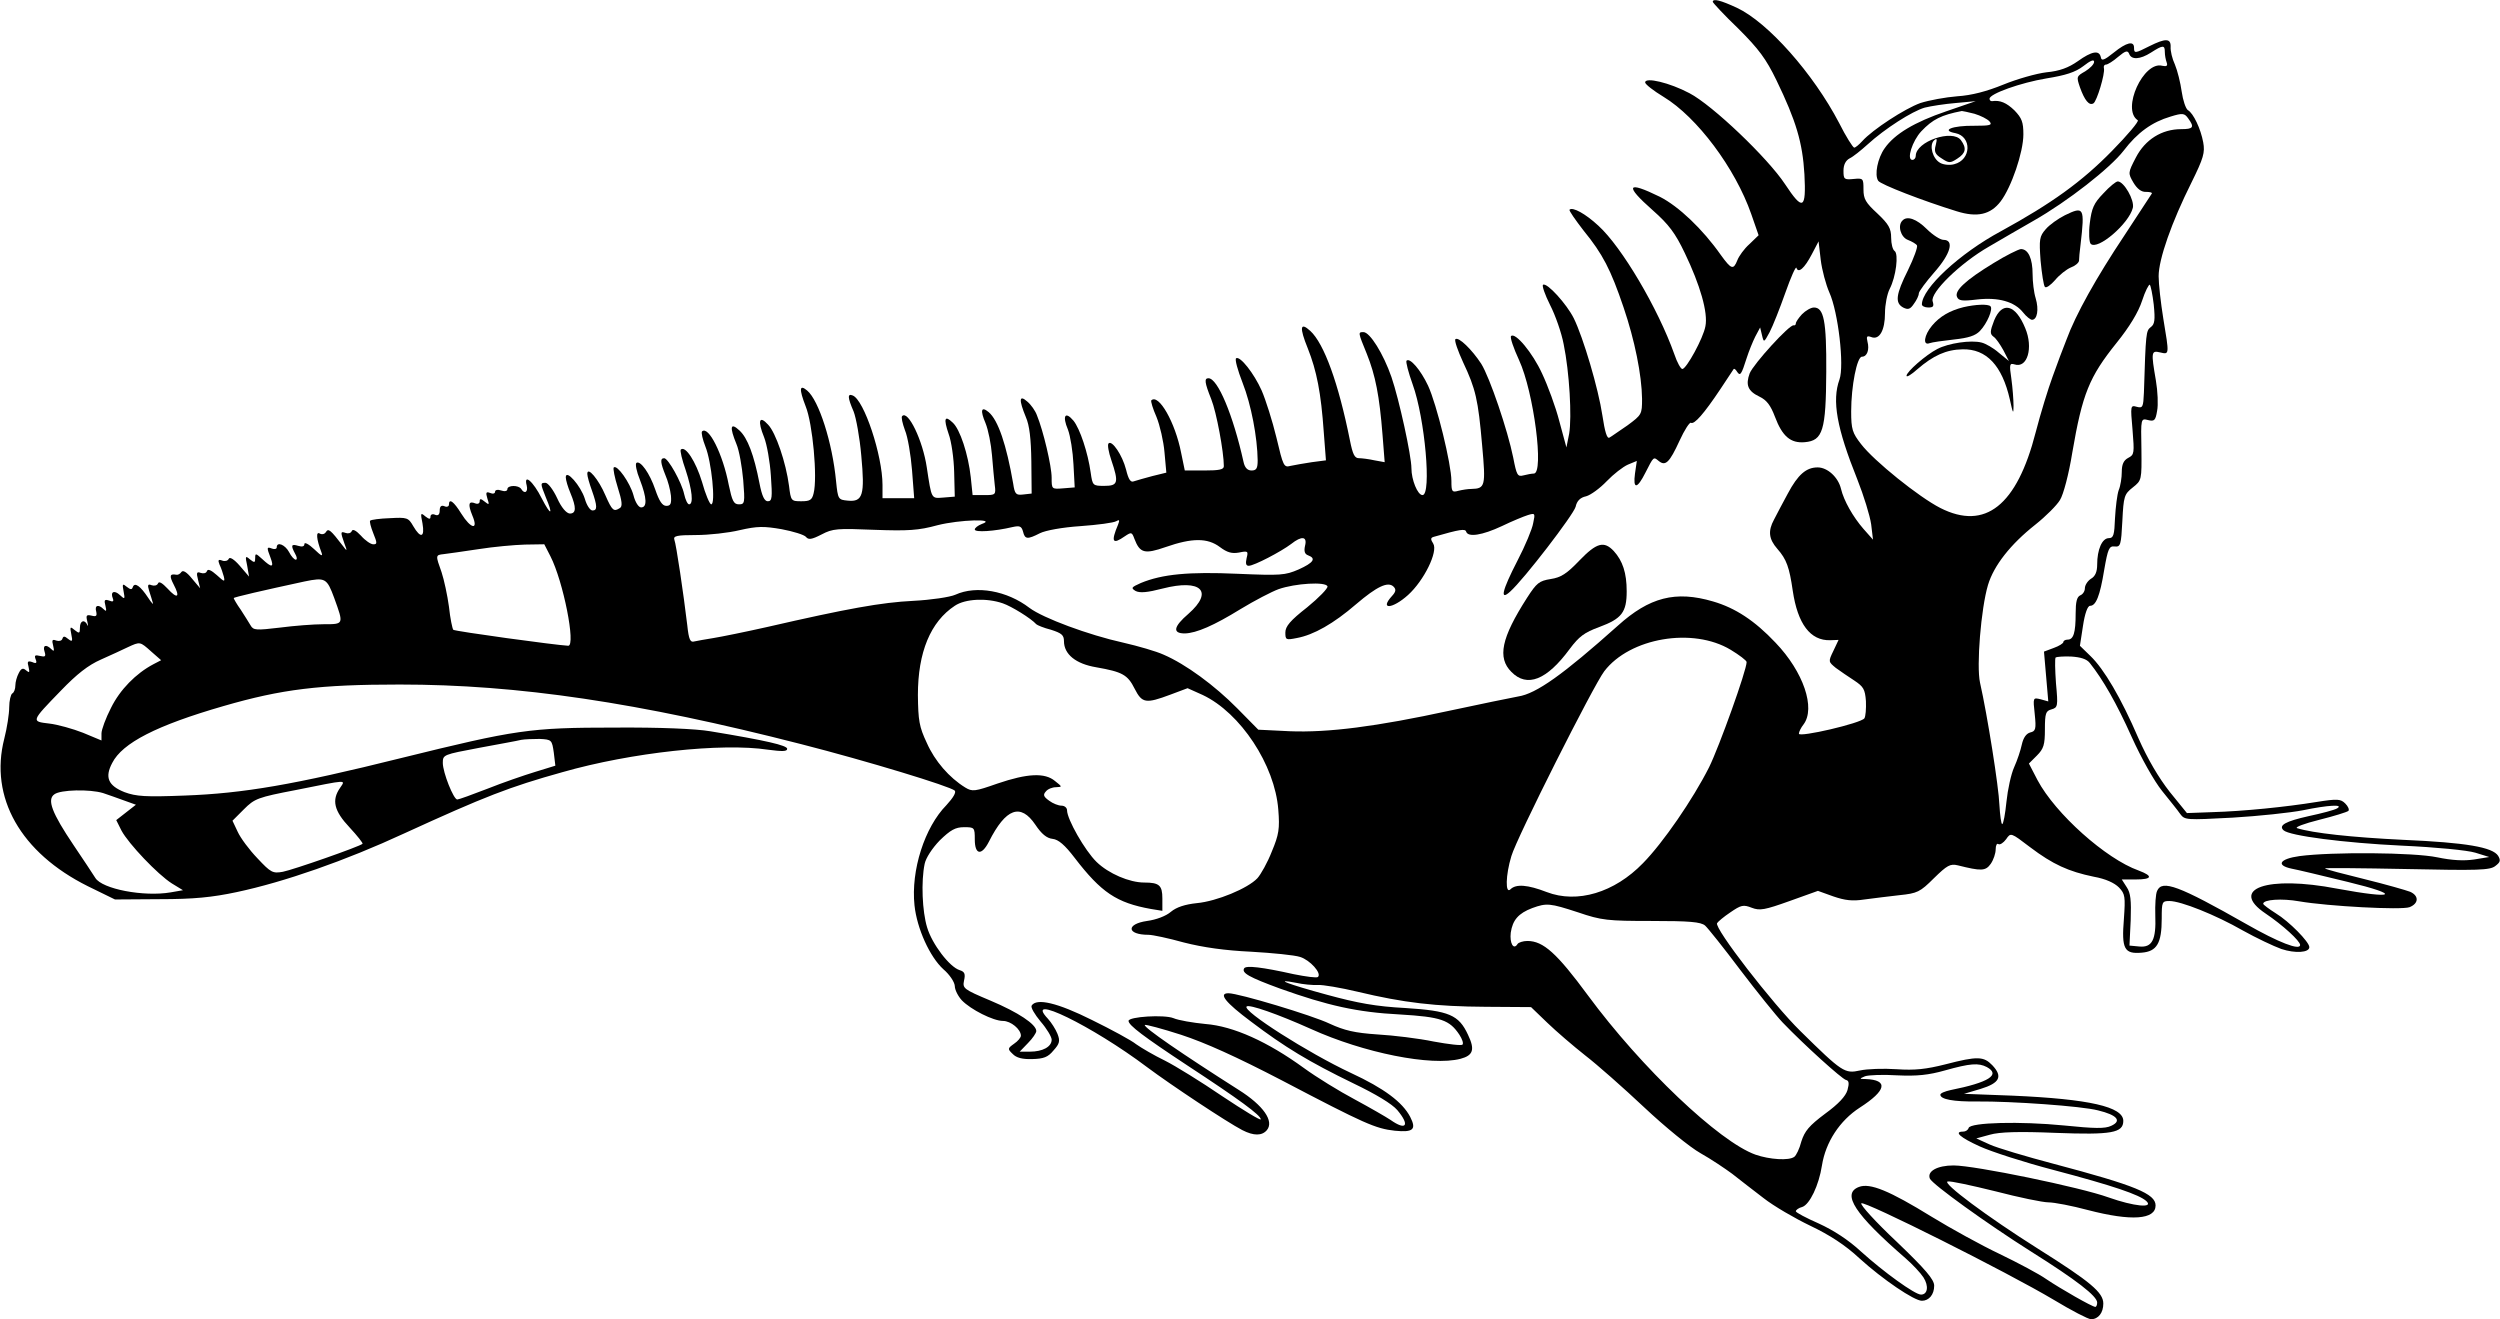 <?xml version="1.0" standalone="no"?>
<!DOCTYPE svg PUBLIC "-//W3C//DTD SVG 20010904//EN"
 "http://www.w3.org/TR/2001/REC-SVG-20010904/DTD/svg10.dtd">
<svg version="1.0" xmlns="http://www.w3.org/2000/svg"
 width="813pt" height="429pt" viewBox="0 0 813 429"
 preserveAspectRatio="xMidYMid meet">
<g transform="translate(0,429) scale(0.1,-0.1)"
fill="#000000" stroke="none">
<path d="M5570 4284 c0 -3 37 -43 83 -87 67 -67 90 -98 124 -168 64 -132 85
-203 91 -306 6 -114 -5 -120 -63 -32 -56 85 -236 257 -311 296 -64 34 -144 53
-144 35 0 -6 27 -27 60 -47 109 -66 233 -232 285 -381 l24 -69 -30 -29 c-17
-15 -34 -39 -39 -52 -13 -33 -20 -30 -54 17 -59 84 -137 158 -198 189 -108 53
-116 38 -23 -44 52 -46 73 -74 104 -139 50 -104 76 -194 67 -238 -7 -39 -62
-139 -75 -139 -5 0 -17 21 -26 48 -53 149 -171 349 -247 418 -42 39 -84 62
-94 52 -2 -3 19 -33 46 -68 62 -76 88 -126 130 -250 36 -106 59 -219 60 -297
0 -50 -1 -52 -47 -86 -27 -18 -53 -37 -59 -40 -8 -5 -15 19 -23 72 -13 87 -62
253 -93 316 -23 46 -87 117 -100 109 -4 -3 6 -32 23 -66 17 -33 37 -90 44
-127 19 -92 27 -237 18 -291 l-9 -45 -23 85 c-12 47 -38 117 -56 155 -31 68
-88 136 -101 122 -4 -4 8 -39 26 -78 48 -104 82 -369 48 -369 -7 0 -22 -3 -34
-6 -19 -5 -22 1 -33 58 -18 89 -76 260 -104 305 -30 46 -74 89 -84 80 -4 -4 8
-38 25 -75 41 -87 49 -121 62 -271 12 -132 10 -140 -35 -141 -11 0 -30 -3 -42
-6 -21 -6 -23 -3 -23 32 0 54 -48 250 -76 310 -24 51 -59 92 -70 81 -3 -3 6
-38 20 -77 40 -110 62 -360 32 -360 -16 0 -36 50 -36 87 0 41 -40 224 -65 297
-26 75 -70 146 -91 146 -18 0 -18 0 11 -71 28 -70 41 -136 51 -263 l7 -89 -33
6 c-18 4 -41 7 -51 7 -14 0 -20 13 -29 58 -37 185 -84 315 -129 356 -33 30
-36 12 -8 -57 29 -73 43 -144 52 -273 l7 -91 -46 -6 c-25 -4 -56 -9 -69 -12
-22 -6 -24 -1 -46 92 -13 54 -35 123 -48 153 -25 56 -70 113 -83 105 -5 -3 5
-39 21 -80 28 -71 48 -177 49 -252 0 -26 -4 -33 -20 -33 -13 0 -22 9 -26 28
-34 153 -84 272 -114 272 -14 0 -13 -13 9 -68 17 -42 41 -172 41 -218 0 -11
-15 -14 -64 -14 l-63 0 -12 58 c-19 98 -73 193 -97 170 -2 -3 5 -27 17 -54 11
-27 23 -79 26 -115 l6 -66 -45 -11 c-25 -7 -52 -14 -60 -17 -11 -5 -18 5 -26
38 -12 47 -46 97 -57 85 -4 -4 0 -28 9 -54 25 -74 22 -84 -23 -84 -37 0 -38 1
-44 43 -9 65 -35 143 -56 169 -27 32 -37 16 -18 -29 8 -21 16 -72 18 -113 l4
-75 -37 -3 c-38 -3 -38 -3 -38 35 0 37 -27 152 -48 203 -5 14 -19 34 -31 44
-27 24 -28 6 -5 -50 12 -27 17 -71 18 -144 l1 -105 -27 -3 c-24 -3 -28 1 -33
35 -22 127 -49 207 -80 233 -24 20 -28 6 -10 -36 9 -22 18 -68 21 -104 3 -36
7 -80 9 -97 4 -32 3 -33 -34 -33 l-38 0 -6 58 c-8 74 -35 157 -59 178 -26 25
-30 13 -13 -37 9 -24 17 -80 18 -124 l2 -80 -37 -3 c-40 -3 -38 -7 -54 98 -13
88 -61 187 -80 167 -4 -3 1 -24 9 -46 9 -21 19 -80 23 -130 l7 -91 -52 0 -51
0 0 43 c0 96 -60 277 -97 291 -17 7 -17 -6 3 -52 8 -20 20 -85 25 -144 12
-128 5 -151 -44 -146 -31 3 -32 4 -38 63 -12 126 -56 263 -94 295 -25 21 -27
6 -5 -51 23 -56 39 -233 26 -283 -5 -22 -12 -26 -40 -26 -33 0 -34 1 -40 50
-10 76 -43 173 -68 199 -29 32 -35 13 -13 -41 9 -23 19 -79 22 -125 5 -71 4
-83 -10 -83 -11 0 -19 17 -27 58 -18 93 -39 148 -65 172 -30 28 -33 12 -10
-44 9 -21 18 -73 22 -117 6 -75 5 -79 -14 -79 -17 0 -22 11 -33 63 -19 100
-66 194 -87 174 -3 -4 2 -26 11 -49 20 -49 34 -188 19 -188 -5 0 -19 33 -30
73 -20 66 -54 119 -69 105 -3 -3 4 -33 16 -67 21 -64 26 -111 11 -111 -5 0
-12 15 -16 33 -8 38 -52 117 -65 117 -14 0 -12 -15 4 -55 8 -18 16 -48 18 -67
2 -26 -1 -33 -15 -33 -13 0 -23 15 -36 53 -18 53 -48 95 -61 87 -5 -3 0 -28
11 -55 23 -60 24 -90 4 -90 -8 0 -19 16 -25 40 -11 40 -53 100 -64 90 -3 -3 3
-33 13 -65 14 -44 16 -62 7 -67 -20 -13 -25 -9 -47 41 -22 52 -59 96 -59 70 0
-8 7 -32 15 -54 18 -51 18 -65 2 -65 -8 0 -19 17 -25 38 -13 42 -62 98 -62 70
0 -9 7 -32 15 -51 20 -48 19 -67 -2 -67 -11 1 -27 19 -41 50 -13 28 -30 50
-38 50 -17 0 -17 -2 1 -47 25 -59 17 -62 -13 -4 -28 56 -60 83 -49 42 5 -21
-7 -29 -18 -11 -8 13 -45 13 -45 -1 0 -6 -9 -8 -20 -4 -11 4 -20 2 -20 -4 0
-6 -7 -8 -16 -4 -13 5 -15 2 -9 -18 7 -21 6 -22 -9 -10 -12 10 -16 10 -16 1 0
-7 -6 -10 -14 -7 -22 9 -25 -2 -10 -39 21 -49 -4 -45 -36 6 -24 39 -40 51 -40
29 0 -6 -7 -9 -15 -5 -10 4 -15 -1 -15 -14 0 -13 -5 -18 -15 -14 -8 4 -15 1
-15 -6 0 -9 -4 -9 -17 1 -15 13 -16 11 -9 -23 8 -46 -6 -50 -30 -9 -16 28 -20
29 -76 26 -32 -1 -61 -5 -64 -8 -3 -2 2 -21 10 -41 13 -32 13 -36 0 -36 -8 0
-26 12 -40 28 -16 17 -27 23 -30 15 -3 -7 -12 -9 -20 -6 -17 6 -17 3 -4 -34
10 -26 9 -27 -5 -8 -40 52 -47 58 -55 45 -4 -7 -13 -9 -20 -5 -13 8 -11 -18 5
-60 6 -16 1 -14 -23 9 -18 17 -32 24 -32 17 0 -8 -7 -10 -20 -6 -23 7 -25 2
-10 -26 6 -10 7 -19 2 -19 -5 0 -15 11 -22 25 -13 24 -40 35 -40 15 0 -5 -7
-7 -15 -4 -18 7 -18 4 -5 -30 12 -32 4 -33 -27 -4 -21 19 -23 20 -23 4 0 -16
-2 -17 -17 -5 -15 13 -16 11 -9 -21 l6 -35 -30 35 c-19 22 -33 30 -36 23 -3
-7 -13 -9 -21 -6 -13 5 -15 2 -9 -13 5 -10 11 -28 14 -39 4 -18 2 -18 -23 5
-18 16 -29 21 -32 13 -2 -7 -11 -9 -20 -6 -13 5 -15 1 -9 -22 l7 -28 -27 32
c-17 21 -29 28 -34 21 -4 -6 -11 -10 -16 -9 -22 4 -24 -3 -9 -32 22 -42 12
-48 -20 -13 -17 18 -28 25 -31 17 -3 -7 -12 -9 -21 -6 -12 5 -14 1 -8 -18 4
-13 10 -31 12 -39 3 -8 -4 -1 -15 16 -25 38 -44 52 -50 35 -3 -9 -7 -9 -20 1
-13 11 -15 10 -10 -15 5 -26 4 -27 -12 -12 -18 17 -32 11 -23 -11 4 -10 0 -12
-12 -7 -15 5 -17 2 -12 -17 4 -17 3 -20 -6 -11 -17 17 -30 13 -24 -8 3 -14 0
-17 -15 -13 -17 4 -19 1 -14 -19 3 -13 3 -18 0 -11 -9 19 -24 14 -24 -9 0 -19
-2 -20 -17 -8 -15 13 -16 11 -11 -14 5 -23 3 -25 -10 -15 -12 10 -16 10 -19 1
-2 -7 -11 -9 -20 -6 -13 5 -15 2 -10 -17 4 -17 3 -20 -6 -11 -17 17 -29 13
-22 -8 5 -16 2 -18 -15 -14 -16 4 -19 2 -14 -11 5 -12 2 -15 -11 -9 -15 5 -17
2 -12 -16 4 -18 3 -20 -8 -11 -10 9 -16 7 -24 -9 -6 -11 -11 -29 -11 -40 0
-11 -4 -23 -10 -26 -5 -3 -10 -24 -10 -45 0 -21 -7 -67 -16 -102 -49 -191 53
-371 272 -480 l88 -43 145 1 c112 0 171 6 251 23 155 33 353 102 545 191 262
120 342 151 514 199 224 64 518 96 669 73 46 -6 62 -6 62 3 0 11 -68 27 -250
57 -47 8 -163 13 -310 12 -278 0 -322 -7 -695 -99 -349 -87 -514 -115 -703
-122 -129 -5 -159 -3 -197 11 -53 21 -65 48 -40 95 33 65 144 122 362 185 190
55 312 70 573 70 385 0 776 -58 1306 -194 215 -55 484 -137 499 -151 5 -6 -5
-23 -27 -47 -71 -72 -116 -212 -104 -326 8 -76 50 -168 94 -208 20 -17 36 -41
37 -54 0 -13 11 -34 23 -47 29 -30 102 -67 134 -67 25 0 58 -27 58 -48 0 -6
-10 -18 -22 -26 -21 -15 -22 -17 -5 -33 12 -13 32 -18 64 -17 37 1 51 6 69 28
20 22 22 31 13 54 -6 15 -20 37 -31 49 -82 87 144 -23 322 -157 79 -59 260
-179 310 -205 37 -19 64 -19 80 0 24 29 -11 80 -92 131 -181 115 -311 204
-305 211 3 2 56 -12 118 -32 79 -26 179 -71 329 -149 269 -141 303 -156 366
-163 60 -6 71 4 50 45 -25 48 -85 93 -193 143 -139 65 -354 202 -339 216 8 8
102 -25 209 -73 172 -78 392 -122 487 -97 41 11 47 30 24 78 -30 65 -62 78
-203 87 -96 5 -156 16 -255 43 -129 35 -178 54 -101 39 22 -5 54 -8 70 -7 17
1 75 -9 130 -22 150 -36 254 -48 417 -49 l147 -1 53 -51 c29 -28 85 -76 123
-106 39 -30 125 -106 192 -169 67 -63 149 -130 183 -149 34 -19 80 -50 103
-67 23 -18 69 -54 102 -79 33 -26 102 -66 152 -90 63 -30 114 -63 160 -106 76
-69 178 -138 203 -138 23 0 40 20 40 49 0 20 -28 53 -122 143 -68 64 -119 120
-115 125 10 9 475 -224 626 -314 58 -35 112 -63 121 -63 24 0 40 21 40 51 0
36 -42 71 -212 178 -165 104 -314 215 -294 219 9 2 78 -13 155 -32 77 -20 154
-36 173 -36 18 0 76 -11 128 -25 142 -37 220 -31 220 15 0 38 -66 65 -330 135
-91 24 -185 52 -209 63 l-44 20 44 12 c31 9 94 11 214 6 182 -7 220 0 220 39
0 46 -111 71 -359 82 l-159 6 54 16 c62 19 73 40 38 77 -28 29 -48 30 -152 3
-63 -16 -100 -20 -159 -16 -43 3 -96 1 -119 -4 -50 -11 -58 -6 -194 128 -90
88 -281 335 -271 351 3 5 22 21 43 35 35 24 42 26 70 15 26 -10 42 -7 123 22
l92 33 50 -18 c38 -13 62 -16 101 -10 29 4 80 10 114 14 58 6 67 10 112 55 43
42 53 48 78 42 76 -19 90 -19 107 5 9 13 16 34 16 47 0 13 4 21 9 17 5 -3 16
4 25 16 15 22 15 22 78 -26 74 -56 125 -79 207 -96 39 -7 67 -20 82 -35 20
-21 21 -30 16 -102 -8 -98 1 -115 58 -110 49 4 65 30 65 111 0 54 1 57 25 57
37 0 150 -45 239 -96 43 -24 100 -51 125 -60 45 -15 91 -12 91 6 0 17 -66 84
-109 110 -22 14 -41 28 -41 31 0 14 61 18 117 8 93 -16 333 -29 359 -19 30 12
31 37 2 50 -13 5 -79 24 -148 41 -69 17 -127 32 -129 35 -2 2 117 1 265 -2
232 -5 272 -4 289 10 16 12 18 18 9 33 -18 28 -103 43 -309 52 -166 8 -295 22
-345 38 -8 3 24 15 72 27 48 12 90 25 95 29 4 4 -1 15 -10 24 -15 15 -25 16
-94 5 -99 -16 -235 -30 -339 -33 l-82 -3 -56 69 c-36 46 -72 107 -102 175 -56
130 -112 225 -156 267 l-34 33 10 65 c6 40 15 65 23 65 19 0 32 31 46 117 12
69 16 78 34 76 19 -2 21 4 25 83 4 80 6 87 34 109 29 23 29 24 28 124 -2 101
-2 101 22 95 20 -5 24 -1 29 30 4 19 2 64 -4 99 -16 93 -15 98 14 91 30 -7 30
-9 10 111 -8 50 -15 111 -15 137 0 55 42 175 107 305 39 79 44 97 38 130 -8
44 -32 95 -50 105 -7 5 -16 32 -20 60 -4 29 -14 69 -22 88 -9 19 -15 45 -14
58 1 28 -17 28 -69 2 -47 -24 -50 -24 -50 -5 0 23 -24 18 -66 -16 -31 -25 -40
-28 -42 -15 -5 24 -29 20 -75 -13 -30 -21 -59 -32 -102 -36 -33 -4 -96 -22
-140 -40 -54 -22 -103 -35 -150 -38 -38 -3 -92 -13 -120 -22 -50 -18 -155 -86
-189 -124 -11 -12 -22 -21 -26 -21 -4 0 -27 36 -49 80 -84 161 -232 328 -333
375 -52 24 -78 31 -78 19z m1470 -163 c0 -11 3 -26 6 -34 4 -11 0 -14 -14 -11
-61 17 -134 -142 -80 -177 5 -3 -33 -48 -84 -100 -98 -100 -195 -170 -361
-261 -134 -72 -257 -186 -257 -238 0 -5 9 -10 21 -10 16 0 19 4 14 20 -9 28
89 124 183 178 39 23 105 61 145 84 111 63 250 172 293 228 45 59 92 93 153
111 39 12 45 11 57 -6 21 -29 17 -35 -23 -35 -63 0 -117 -34 -147 -92 -26 -50
-26 -51 -8 -82 12 -20 26 -31 41 -30 12 0 20 -2 19 -5 -2 -3 -42 -64 -89 -136
-92 -138 -159 -258 -189 -340 -11 -27 -31 -81 -45 -120 -14 -38 -39 -119 -55
-181 -61 -238 -164 -320 -310 -246 -69 35 -216 153 -258 208 -28 36 -32 48
-32 106 0 83 19 178 35 178 17 0 25 23 18 49 -4 17 -2 20 12 15 27 -11 45 22
45 78 0 27 7 62 15 78 21 40 30 115 16 124 -6 4 -11 23 -11 43 0 30 -8 44 -45
79 -38 35 -45 47 -45 78 0 36 -1 37 -32 34 -31 -3 -33 -1 -33 27 0 19 7 33 20
40 11 5 37 26 58 45 57 52 145 108 186 120 20 5 65 12 101 15 l65 6 -96 -33
c-103 -35 -168 -74 -200 -120 -23 -32 -34 -87 -21 -106 8 -12 145 -65 255 -99
67 -21 110 -11 143 32 35 46 74 160 74 218 0 40 -5 53 -29 78 -26 25 -47 34
-73 30 -5 0 -8 3 -8 8 0 16 101 52 185 66 62 10 94 20 120 40 23 18 35 23 35
14 0 -8 -13 -21 -29 -31 -28 -16 -29 -17 -17 -52 15 -42 30 -61 44 -52 11 7
38 96 34 114 -2 6 1 12 7 12 5 0 23 11 39 25 24 20 31 22 36 10 7 -20 35 -19
71 4 39 25 45 25 45 2z m-619 -201 c20 -6 42 -17 49 -25 10 -12 2 -14 -49 -14
-72 1 -111 -15 -62 -24 54 -11 52 -87 -4 -101 -14 -4 -34 -2 -45 4 -25 13 -37
57 -21 73 10 9 11 6 6 -15 -6 -21 -2 -30 19 -43 24 -16 28 -16 51 -1 28 18 31
34 12 60 -27 37 -147 -4 -147 -51 0 -7 -5 -13 -11 -13 -20 0 0 62 29 93 37 39
65 53 132 66 3 0 21 -4 41 -9z m-472 -581 c29 -64 49 -238 33 -283 -25 -69 -9
-158 58 -325 21 -53 41 -118 45 -146 l6 -50 -31 35 c-34 39 -64 92 -73 130 -9
38 -44 70 -76 70 -37 0 -64 -23 -97 -85 -15 -27 -35 -66 -45 -85 -20 -37 -17
-63 11 -95 30 -34 39 -60 50 -136 16 -108 57 -163 122 -161 l27 1 -17 -36
c-17 -35 -16 -35 8 -55 14 -10 41 -29 60 -41 30 -20 35 -28 38 -67 1 -25 -1
-50 -5 -56 -11 -16 -213 -63 -213 -50 0 6 7 20 15 30 40 53 0 171 -91 266 -68
72 -131 113 -203 134 -122 36 -207 14 -310 -79 -178 -159 -265 -221 -324 -230
-23 -4 -123 -25 -222 -46 -239 -52 -396 -72 -521 -67 l-102 5 -68 69 c-74 75
-168 144 -240 175 -24 11 -83 28 -131 39 -113 25 -261 80 -305 113 -73 56
-173 74 -241 43 -18 -8 -79 -17 -137 -20 -103 -5 -214 -25 -475 -85 -71 -16
-150 -32 -175 -36 -25 -4 -53 -9 -62 -11 -13 -4 -18 5 -23 53 -12 101 -36 263
-42 278 -4 12 8 15 70 15 42 0 106 7 143 16 57 13 78 13 136 3 37 -7 73 -18
79 -25 8 -10 18 -9 51 8 36 19 51 20 171 15 110 -4 144 -2 206 15 71 18 196
22 144 4 -13 -5 -23 -13 -23 -18 0 -10 64 -6 123 8 23 5 29 3 34 -15 6 -25 14
-26 55 -5 18 9 72 19 132 23 56 4 108 11 116 16 10 6 12 4 6 -11 -24 -57 -18
-66 22 -38 21 14 23 14 31 -8 18 -47 33 -51 102 -27 86 30 136 30 176 0 24
-18 39 -22 62 -18 29 6 31 5 25 -18 -4 -18 -2 -25 7 -25 17 0 105 46 138 71
34 27 53 25 45 -6 -4 -18 -1 -27 10 -31 27 -10 18 -24 -31 -46 -44 -19 -58
-20 -199 -14 -157 7 -244 -1 -314 -30 -31 -14 -33 -16 -17 -26 14 -7 38 -5 88
8 125 32 167 -9 84 -82 -49 -42 -53 -64 -12 -64 38 1 95 26 181 79 46 28 102
57 124 65 54 19 154 25 159 9 2 -6 -28 -37 -66 -68 -55 -43 -71 -62 -71 -82 0
-24 2 -25 37 -18 55 10 120 47 193 110 68 58 104 75 122 57 9 -9 7 -17 -5 -30
-42 -46 1 -43 52 3 52 47 98 141 82 167 -9 14 -9 19 1 22 87 25 103 27 106 17
6 -19 52 -12 116 18 33 16 72 32 85 36 23 7 24 6 17 -26 -3 -19 -26 -74 -51
-122 -51 -99 -58 -132 -24 -101 45 40 206 250 213 276 4 19 15 30 34 34 15 4
45 26 67 49 22 23 53 47 69 54 l29 12 -6 -41 c-7 -52 7 -51 34 3 27 53 26 52
43 38 22 -18 35 -6 68 66 16 35 33 61 37 58 11 -6 42 29 96 110 22 33 41 62
43 65 2 2 7 -2 11 -9 10 -15 14 -10 31 44 7 22 20 54 28 70 l16 30 6 -25 c6
-25 6 -25 25 10 10 19 33 77 51 128 18 51 34 87 36 81 6 -19 26 -2 50 44 l22
42 7 -60 c4 -33 17 -81 28 -106z m1055 -40 c5 -50 3 -64 -10 -73 -15 -12 -16
-17 -22 -213 -2 -47 -4 -51 -23 -46 -21 6 -21 4 -14 -75 6 -75 6 -81 -14 -91
-15 -8 -21 -21 -21 -46 0 -18 -4 -45 -10 -59 -5 -14 -10 -55 -12 -91 -2 -55
-5 -65 -20 -65 -22 0 -38 -37 -38 -86 0 -23 -6 -38 -20 -46 -11 -7 -20 -21
-20 -31 0 -10 -7 -20 -15 -23 -11 -5 -15 -21 -15 -59 0 -63 -7 -85 -26 -85 -8
0 -14 -4 -14 -8 0 -4 -14 -13 -31 -19 l-32 -12 7 -81 7 -81 -25 7 c-25 6 -25
6 -19 -49 5 -48 3 -55 -15 -59 -13 -4 -22 -17 -27 -39 -4 -19 -15 -52 -25 -74
-10 -22 -21 -73 -25 -112 -4 -40 -10 -73 -14 -73 -3 0 -7 28 -9 63 -2 57 -39
291 -63 397 -12 54 3 241 26 318 19 63 73 132 154 196 34 27 70 63 80 80 11
17 29 85 40 154 33 192 55 246 144 357 42 52 71 100 83 137 10 31 22 54 25 52
3 -2 9 -31 13 -65z m-5214 -818 c42 -82 83 -291 58 -291 -41 2 -369 47 -374
52 -3 4 -10 37 -14 75 -5 37 -16 88 -24 112 -20 56 -20 56 7 59 12 1 63 9 112
16 50 8 118 14 152 15 l63 1 20 -39z m-703 -136 c31 -86 32 -85 -35 -85 -32 0
-96 -5 -142 -11 -76 -9 -86 -9 -95 7 -5 9 -20 32 -32 51 -13 18 -23 36 -23 38
0 3 96 25 230 54 68 14 73 11 97 -54z m2174 -17 c29 -10 92 -49 109 -68 3 -3
24 -12 48 -18 34 -11 42 -17 42 -37 0 -43 39 -74 105 -85 85 -15 102 -24 125
-70 24 -47 36 -49 116 -19 l56 21 49 -22 c123 -58 235 -228 246 -373 5 -62 2
-81 -21 -136 -14 -36 -36 -75 -47 -87 -31 -33 -132 -75 -197 -81 -38 -4 -66
-13 -84 -28 -16 -14 -48 -26 -78 -30 -69 -10 -66 -45 5 -45 13 0 65 -11 115
-25 63 -16 133 -26 219 -30 69 -4 141 -11 159 -17 32 -10 71 -53 58 -65 -3 -4
-39 1 -79 9 -103 23 -155 29 -161 19 -9 -15 16 -29 117 -66 154 -55 251 -77
389 -84 135 -8 162 -18 194 -66 9 -14 14 -28 10 -32 -3 -4 -45 1 -94 10 -48
10 -130 20 -182 23 -75 5 -108 13 -156 35 -56 27 -296 99 -329 99 -34 0 -10
-30 73 -92 111 -84 189 -131 333 -201 73 -35 126 -67 143 -87 42 -50 29 -68
-22 -32 -15 10 -67 40 -117 67 -49 26 -124 72 -165 102 -117 85 -229 136 -320
143 -41 4 -88 12 -104 19 -30 12 -146 5 -146 -9 0 -14 49 -51 190 -144 171
-112 240 -163 240 -176 0 -5 -56 29 -125 75 -69 47 -153 99 -187 116 -35 17
-76 41 -93 53 -16 13 -81 48 -144 79 -112 56 -180 72 -196 47 -4 -6 10 -29 29
-52 20 -23 36 -50 36 -59 0 -23 -29 -39 -71 -39 l-33 0 27 28 c15 15 27 33 27
39 0 22 -59 61 -149 99 -88 37 -91 40 -86 65 5 22 2 29 -14 34 -33 10 -90 85
-106 139 -16 52 -20 150 -8 207 4 19 24 50 49 76 35 34 51 43 79 43 34 0 35
-1 35 -40 0 -50 22 -54 46 -7 55 109 103 126 151 55 20 -30 37 -44 56 -46 19
-2 40 -20 72 -62 86 -112 136 -146 248 -166 l37 -6 0 40 c0 43 -10 52 -59 52
-48 0 -116 29 -155 67 -38 37 -96 139 -96 168 0 8 -8 15 -18 15 -10 0 -28 7
-40 16 -18 13 -21 19 -11 30 6 8 21 14 33 14 21 1 21 1 -3 20 -33 28 -90 25
-187 -8 -74 -26 -82 -27 -105 -13 -52 32 -99 86 -125 145 -25 53 -28 73 -29
156 0 139 41 238 120 290 34 23 104 26 156 8z m2367 -151 c28 -17 52 -35 52
-40 0 -27 -89 -275 -122 -342 -53 -105 -150 -246 -215 -312 -93 -96 -214 -132
-313 -94 -62 24 -100 27 -118 9 -17 -17 -16 46 3 108 17 59 267 555 302 601
83 109 288 144 411 70z m-5136 -6 l32 -28 -25 -13 c-57 -30 -109 -83 -138
-142 -17 -33 -31 -71 -31 -83 l0 -23 -60 25 c-33 13 -83 27 -110 30 -59 7 -60
6 38 107 52 54 89 83 130 101 31 14 71 32 87 40 41 19 40 19 77 -14z m6304
-37 c43 -54 87 -131 136 -240 31 -69 74 -145 99 -176 24 -30 51 -63 59 -75 15
-20 19 -20 170 -12 85 5 188 16 229 24 82 17 135 20 111 6 -8 -5 -50 -16 -92
-25 -76 -17 -99 -30 -82 -46 19 -18 197 -41 384 -50 111 -5 214 -15 240 -23
l45 -14 -49 -8 c-34 -5 -72 -3 -120 7 -76 16 -342 18 -448 4 -65 -9 -78 -30
-25 -41 17 -3 100 -23 182 -43 177 -43 155 -57 -34 -22 -228 44 -354 0 -233
-81 55 -37 112 -89 112 -102 0 -19 -70 8 -175 68 -220 125 -274 145 -290 108
-5 -10 -7 -46 -6 -80 3 -79 -10 -105 -52 -101 l-32 3 4 83 c2 64 0 88 -13 107
l-16 25 45 0 c54 0 58 11 10 29 -107 38 -271 185 -329 294 l-28 54 26 26 c22
22 26 35 26 85 0 53 3 60 21 65 21 6 22 10 15 85 -3 43 -4 81 -1 84 3 2 25 4
50 3 31 -2 51 -8 61 -21z m-4995 -292 l5 -42 -65 -20 c-36 -11 -106 -35 -156
-55 -49 -19 -93 -35 -98 -35 -12 0 -47 88 -47 119 0 27 2 27 118 49 64 12 126
23 137 26 11 2 38 3 60 3 39 -2 40 -3 46 -45z m-695 -114 c-28 -40 -20 -75 31
-129 25 -27 44 -51 42 -53 -9 -9 -227 -85 -259 -91 -33 -6 -39 -3 -83 44 -26
27 -55 66 -64 86 l-17 36 37 37 c35 35 45 39 170 63 170 34 161 34 143 7z
m-771 -17 c17 -6 47 -16 68 -24 l39 -14 -32 -25 -32 -25 17 -34 c23 -43 118
-143 164 -172 l36 -22 -40 -7 c-88 -15 -223 11 -245 47 -8 13 -40 61 -71 107
-70 104 -87 148 -62 165 20 15 115 17 158 4z m4797 -388 c76 -26 96 -28 239
-28 123 0 160 -3 174 -15 9 -8 61 -73 115 -145 54 -71 116 -148 137 -170 71
-74 192 -183 206 -187 10 -2 11 -11 5 -33 -6 -20 -29 -45 -73 -77 -52 -39 -66
-56 -77 -90 -6 -24 -17 -46 -23 -50 -17 -13 -80 -9 -126 7 -118 42 -371 282
-545 518 -101 137 -145 177 -197 177 -14 0 -29 -5 -32 -10 -13 -21 -26 3 -22
37 6 41 25 63 70 80 47 17 57 16 149 -14z m1329 -503 c46 -25 7 -50 -118 -75
-18 -4 -33 -10 -33 -15 0 -15 43 -23 120 -22 111 1 340 -15 393 -29 62 -15 78
-34 43 -50 -20 -10 -55 -9 -154 1 -142 14 -304 10 -310 -8 -2 -7 -10 -12 -18
-12 -31 0 -10 -19 54 -48 37 -17 145 -52 241 -77 193 -51 278 -80 301 -101 25
-24 -41 -17 -123 12 -91 33 -435 104 -504 104 -53 0 -87 -19 -77 -43 9 -19
185 -146 329 -237 148 -93 215 -145 215 -166 0 -8 -3 -14 -6 -14 -10 0 -113
59 -159 90 -24 17 -92 53 -152 82 -59 28 -159 83 -221 121 -138 85 -201 111
-237 97 -57 -22 -13 -89 152 -232 23 -20 49 -48 58 -62 18 -28 14 -56 -8 -56
-20 0 -122 74 -195 140 -41 38 -89 69 -137 91 -41 18 -75 36 -75 40 0 4 9 11
21 14 24 8 54 70 64 135 12 76 58 146 123 188 87 56 94 90 19 93 -21 0 -21 1
-2 9 11 4 58 6 105 3 64 -3 102 1 155 16 82 23 109 25 136 11z"/>
<path d="M6840 3661 c-31 -32 -38 -48 -44 -97 -4 -31 -2 -62 3 -67 22 -22 124
65 137 117 6 25 -29 86 -49 86 -6 0 -27 -17 -47 -39z"/>
<path d="M6715 3590 c-22 -11 -50 -31 -62 -45 -21 -24 -22 -33 -17 -103 4 -42
10 -81 14 -85 4 -5 19 6 33 22 14 17 37 35 51 41 14 5 26 15 27 22 0 7 2 31 5
53 14 121 11 125 -51 95z"/>
<path d="M6187 3573 c-17 -16 -6 -54 17 -63 13 -5 27 -13 30 -18 3 -5 -10 -41
-29 -80 -40 -80 -43 -107 -16 -122 16 -8 23 -6 35 12 9 12 16 27 16 34 0 6 23
37 50 68 54 61 66 106 30 106 -10 0 -35 16 -54 35 -33 33 -64 44 -79 28z"/>
<path d="M6484 3435 c-92 -56 -128 -90 -120 -110 5 -13 16 -15 65 -9 70 8 122
-7 150 -42 10 -13 24 -24 29 -24 17 0 23 33 12 70 -6 19 -10 54 -10 78 0 51
-14 82 -38 82 -9 -1 -49 -21 -88 -45z"/>
<path d="M6385 3291 c-44 -11 -77 -30 -102 -60 -26 -31 -31 -66 -8 -57 8 3 44
8 80 12 46 5 69 12 84 28 23 24 43 71 34 80 -8 8 -49 6 -88 -3z"/>
<path d="M6485 3248 c-14 -36 -14 -44 -2 -53 8 -5 22 -26 32 -44 l18 -35 -33
27 c-17 15 -43 30 -56 33 -34 9 -108 -2 -144 -21 -37 -19 -100 -74 -100 -87 0
-6 16 4 35 21 52 45 94 64 147 65 78 2 129 -53 154 -163 10 -46 12 -50 12 -21
0 19 -3 59 -7 88 -7 47 -6 52 10 47 42 -14 62 54 35 118 -32 78 -75 88 -101
25z"/>
<path d="M5860 3268 c-11 -12 -20 -25 -20 -30 0 -4 -3 -7 -7 -6 -13 4 -131
-126 -143 -156 -14 -38 -6 -58 32 -76 23 -11 36 -28 50 -65 24 -64 51 -87 97
-83 59 5 69 38 70 229 1 166 -8 209 -40 209 -10 0 -27 -10 -39 -22z"/>
<path d="M5136 2467 c-41 -43 -60 -55 -93 -60 -38 -6 -46 -13 -77 -61 -84
-131 -97 -195 -51 -241 51 -52 115 -27 190 75 30 40 47 53 96 71 73 27 89 48
89 116 0 60 -13 99 -42 131 -32 34 -56 27 -112 -31z"/>
</g>
</svg>
